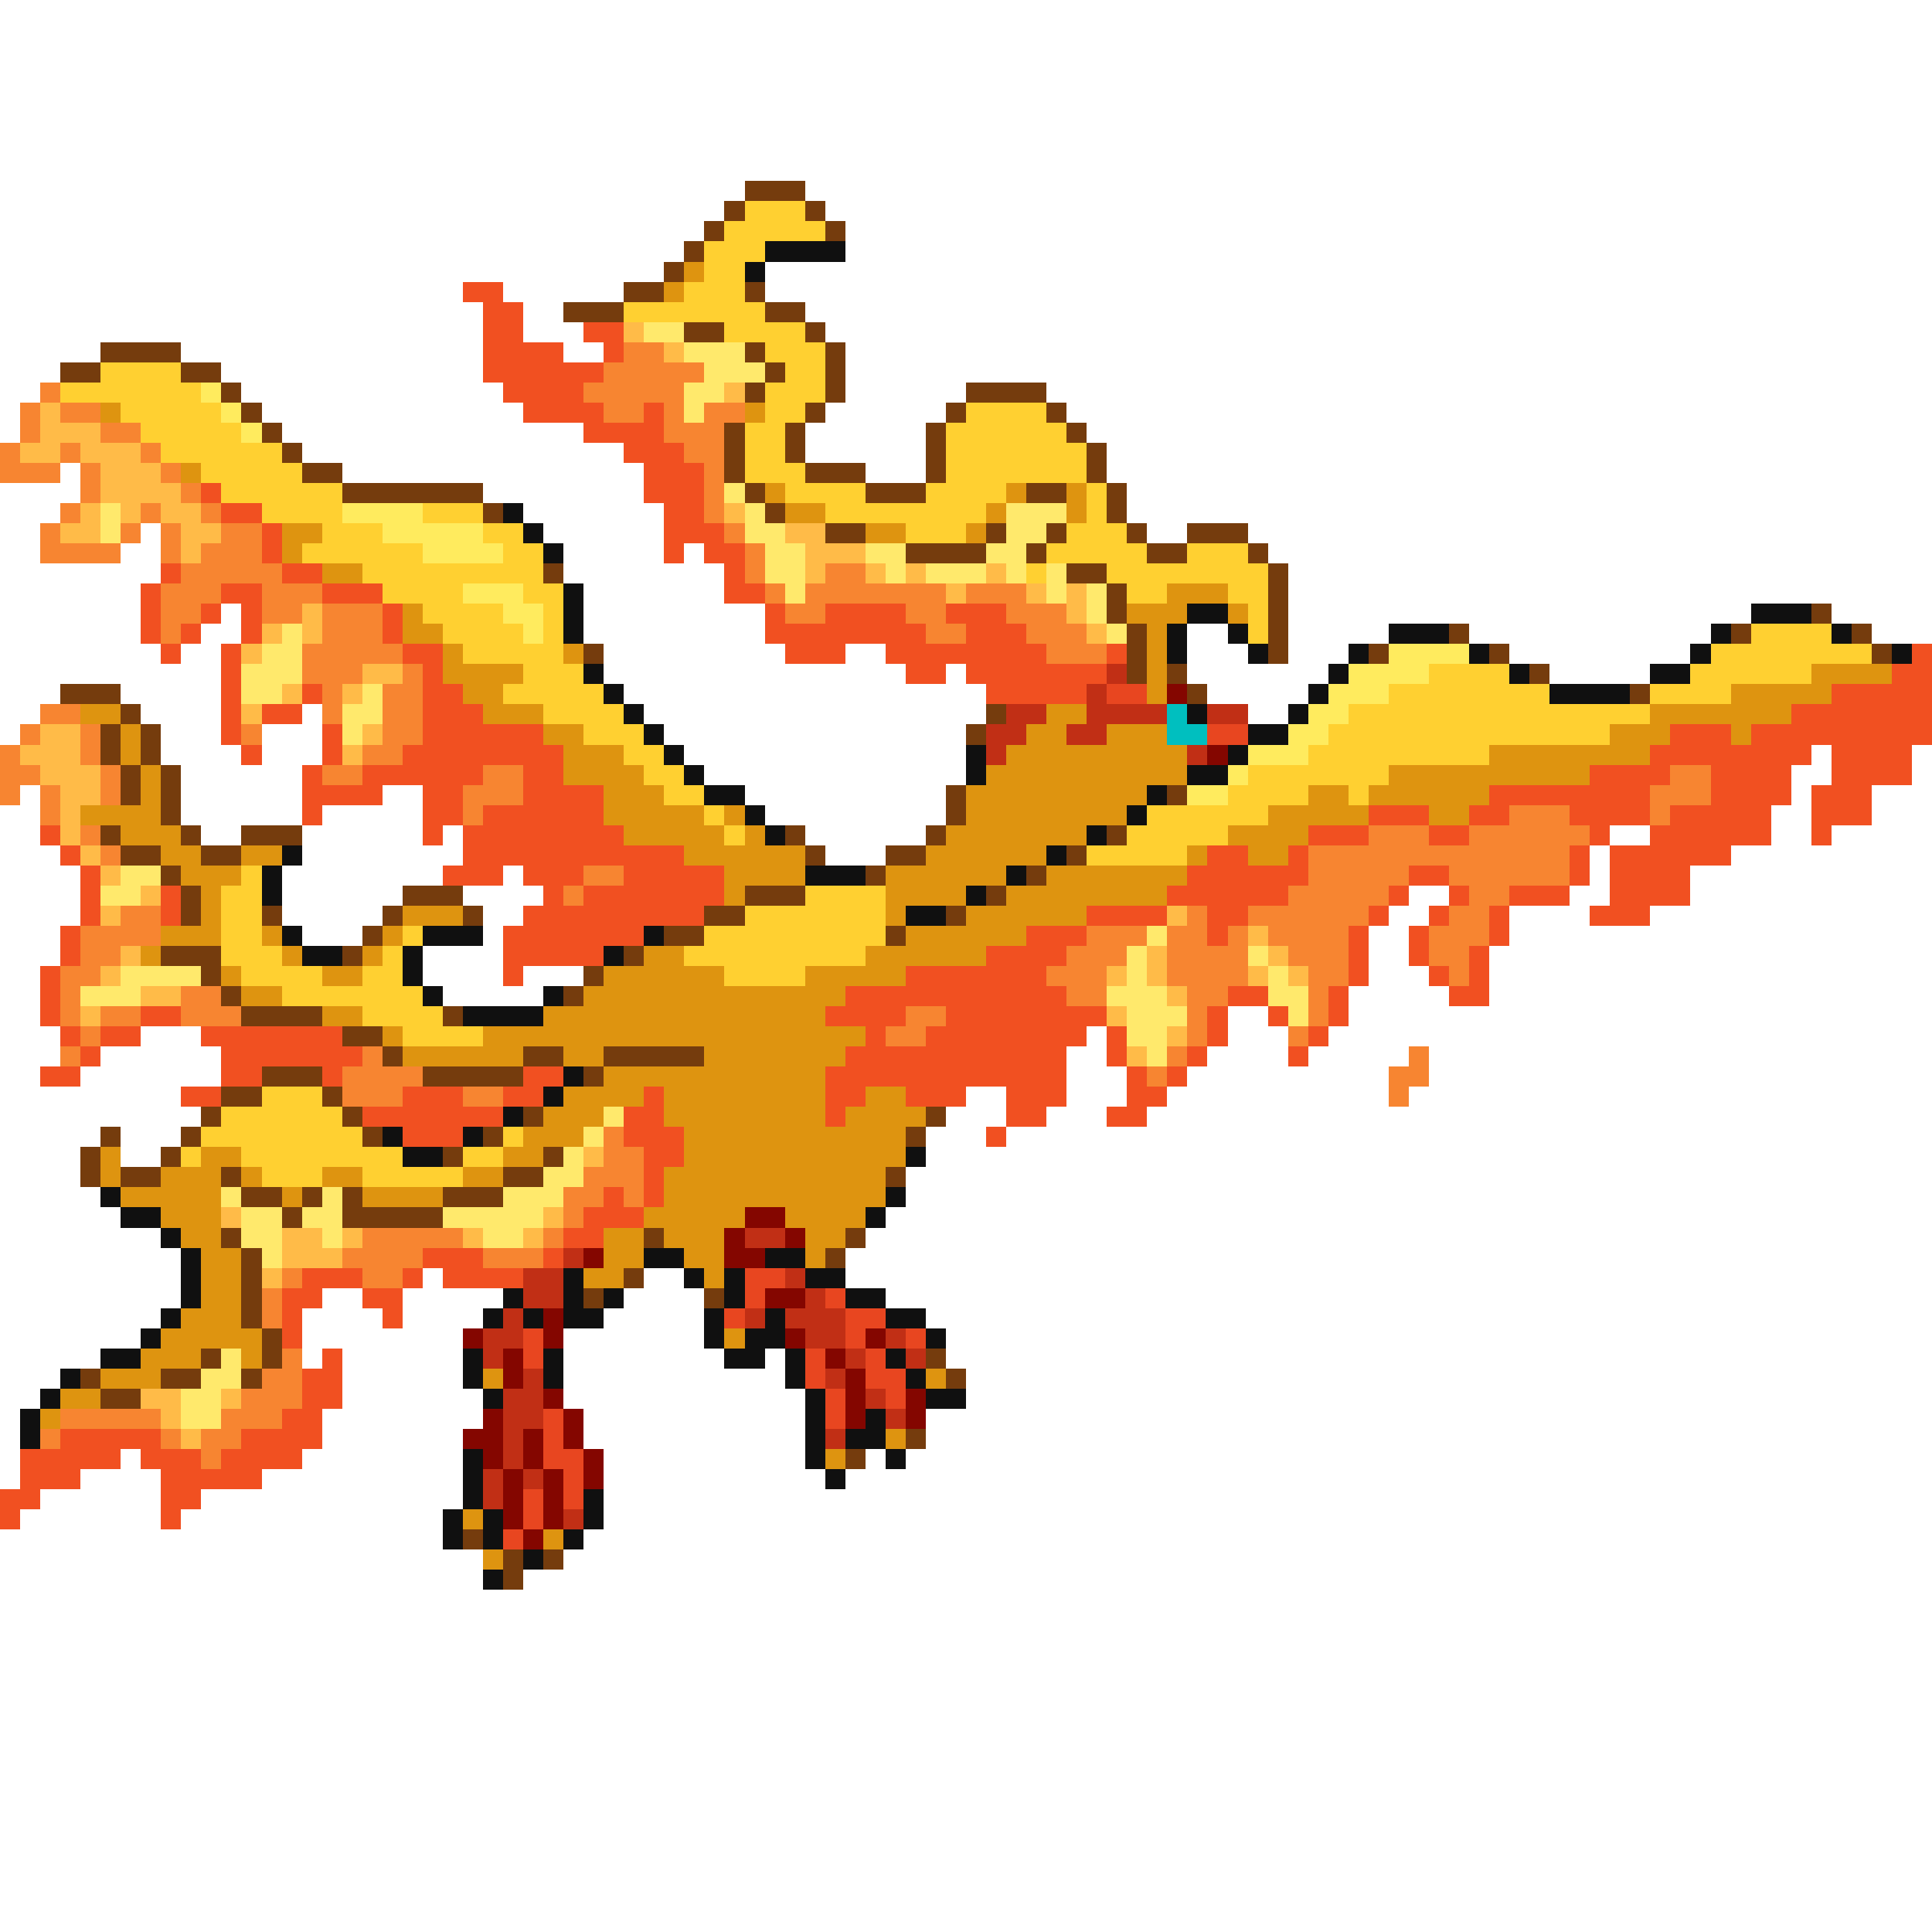 <svg xmlns="http://www.w3.org/2000/svg" viewBox="0 -0.5 96 96" shape-rendering="crispEdges">
<path stroke="#753c0d" d="M37 9h3M36 10h1M40 10h1M35 11h1M41 11h1M34 12h1M33 13h1M31 14h2M37 14h1M28 15h3M38 15h2M34 16h2M40 16h1M5 17h4M37 17h1M41 17h1M3 18h2M9 18h2M38 18h1M41 18h1M11 19h1M37 19h1M41 19h1M48 19h4M12 20h1M40 20h1M47 20h1M52 20h1M13 21h1M36 21h1M39 21h1M46 21h1M53 21h1M14 22h1M36 22h1M39 22h1M46 22h1M54 22h1M15 23h2M36 23h1M40 23h3M46 23h1M54 23h1M17 24h7M37 24h1M43 24h3M51 24h2M55 24h1M24 25h1M38 25h1M55 25h1M41 26h2M49 26h1M52 26h1M56 26h1M59 26h3M45 27h4M51 27h1M57 27h2M62 27h1M27 28h1M53 28h2M63 28h1M55 29h1M63 29h1M55 30h1M63 30h1M90 30h1M56 31h1M63 31h1M72 31h1M86 31h1M92 31h1M29 32h1M56 32h1M63 32h1M68 32h1M74 32h1M93 32h1M56 33h1M58 33h1M76 33h1M3 34h3M59 34h1M81 34h1M6 35h1M49 35h1M5 36h1M7 36h1M48 36h1M5 37h1M7 37h1M6 38h1M8 38h1M6 39h1M8 39h1M47 39h1M58 39h1M8 40h1M47 40h1M5 41h1M9 41h1M12 41h3M39 41h1M46 41h1M55 41h1M6 42h2M10 42h2M40 42h1M44 42h2M53 42h1M8 43h1M43 43h1M51 43h1M9 44h1M20 44h3M37 44h3M49 44h1M9 45h1M13 45h1M19 45h1M23 45h1M35 45h2M47 45h1M18 46h1M33 46h2M44 46h1M8 47h3M17 47h1M31 47h1M10 48h1M29 48h1M11 49h1M28 49h1M12 50h4M22 50h1M17 51h2M19 52h1M26 52h2M30 52h5M13 53h3M21 53h5M29 53h1M11 54h2M16 54h1M10 55h1M17 55h1M26 55h1M46 55h1M5 56h1M9 56h1M18 56h1M24 56h1M45 56h1M4 57h1M8 57h1M22 57h1M27 57h1M4 58h1M6 58h2M11 58h1M25 58h2M44 58h1M12 59h2M15 59h1M17 59h1M22 59h3M14 60h1M17 60h5M11 61h1M32 61h1M42 61h1M12 62h1M41 62h1M12 63h1M31 63h1M12 64h1M29 64h1M35 64h1M12 65h1M13 66h1M10 67h1M13 67h1M46 67h1M4 68h1M8 68h2M12 68h1M47 68h1M5 69h2M45 71h1M42 72h1M23 76h1M25 77h1M27 77h1M25 78h1" />
<path stroke="#ffd031" d="M37 10h3M36 11h5M35 12h3M35 13h2M34 14h3M31 15h7M36 16h4M38 17h3M5 18h4M39 18h2M3 19h7M38 19h3M6 20h5M38 20h2M48 20h4M7 21h5M37 21h2M47 21h6M8 22h6M37 22h2M47 22h7M10 23h5M37 23h3M47 23h7M11 24h6M39 24h4M46 24h4M54 24h1M13 25h4M21 25h3M41 25h8M54 25h1M16 26h3M24 26h2M45 26h3M53 26h3M15 27h6M25 27h2M52 27h5M59 27h3M18 28h9M51 28h1M55 28h8M19 29h4M26 29h2M56 29h2M61 29h2M21 30h4M27 30h1M62 30h1M22 31h4M27 31h1M62 31h1M87 31h4M23 32h5M85 32h8M26 33h3M71 33h4M84 33h6M25 34h5M69 34h8M82 34h4M27 35h4M67 35h15M29 36h3M66 36h14M31 37h2M65 37h9M32 38h2M62 38h7M33 39h2M61 39h4M67 39h1M35 40h1M57 40h6M36 41h1M56 41h5M54 42h5M12 43h1M11 44h2M40 44h4M11 45h2M37 45h7M11 46h2M20 46h1M35 46h9M11 47h3M19 47h1M34 47h9M12 48h4M18 48h2M36 48h4M14 49h7M18 50h4M20 51h4M13 54h3M11 55h6M10 56h8M25 56h1M9 57h1M12 57h8M23 57h2M13 58h3M18 58h5" />
<path stroke="#101010" d="M38 12h4M37 13h1M25 25h1M26 26h1M27 27h1M28 29h1M28 30h1M59 30h2M87 30h3M28 31h1M58 31h1M61 31h1M69 31h3M85 31h1M91 31h1M58 32h1M62 32h1M67 32h1M73 32h1M84 32h1M94 32h1M29 33h1M66 33h1M75 33h1M82 33h2M30 34h1M65 34h1M77 34h4M31 35h1M59 35h1M64 35h1M32 36h1M62 36h2M33 37h1M48 37h1M61 37h1M34 38h1M48 38h1M59 38h2M35 39h2M57 39h1M37 40h1M56 40h1M38 41h1M54 41h1M14 42h1M52 42h1M13 43h1M40 43h3M50 43h1M13 44h1M48 44h1M45 45h2M14 46h1M21 46h3M32 46h1M15 47h2M20 47h1M30 47h1M20 48h1M21 49h1M27 49h1M23 50h4M28 53h1M27 54h1M25 55h1M19 56h1M23 56h1M20 57h2M45 57h1M5 59h1M44 59h1M6 60h2M43 60h1M8 61h1M9 62h1M32 62h2M38 62h2M9 63h1M28 63h1M34 63h1M36 63h1M40 63h2M9 64h1M25 64h1M28 64h1M30 64h1M36 64h1M42 64h2M8 65h1M24 65h1M26 65h1M28 65h2M35 65h1M38 65h1M44 65h2M7 66h1M35 66h1M37 66h2M46 66h1M5 67h2M23 67h1M27 67h1M36 67h2M39 67h1M44 67h1M3 68h1M23 68h1M27 68h1M39 68h1M45 68h1M2 69h1M24 69h1M40 69h1M46 69h2M1 70h1M40 70h1M43 70h1M1 71h1M40 71h1M42 71h2M23 72h1M40 72h1M44 72h1M23 73h1M41 73h1M23 74h1M29 74h1M22 75h1M24 75h1M29 75h1M22 76h1M24 76h1M28 76h1M26 77h1M24 78h1" />
<path stroke="#de9410" d="M34 13h1M33 14h1M5 20h1M37 20h1M9 23h1M38 24h1M50 24h1M53 24h1M39 25h2M49 25h1M53 25h1M14 26h2M43 26h2M48 26h1M14 27h1M16 28h2M58 29h3M20 30h1M56 30h3M61 30h1M20 31h2M57 31h1M22 32h1M28 32h1M57 32h1M22 33h4M57 33h1M90 33h4M23 34h2M57 34h1M86 34h5M4 35h2M24 35h3M52 35h2M82 35h7M6 36h1M27 36h2M51 36h2M55 36h3M80 36h3M86 36h1M6 37h1M28 37h3M50 37h9M74 37h8M7 38h1M28 38h4M49 38h10M69 38h10M7 39h1M30 39h3M48 39h9M65 39h2M68 39h6M4 40h4M30 40h5M36 40h1M48 40h8M63 40h5M71 40h2M6 41h3M31 41h5M37 41h1M47 41h7M61 41h4M8 42h2M12 42h2M34 42h6M46 42h6M59 42h1M62 42h2M9 43h3M36 43h4M44 43h6M52 43h7M10 44h1M36 44h1M44 44h4M50 44h8M10 45h1M20 45h3M44 45h1M48 45h6M8 46h3M13 46h1M19 46h1M45 46h6M7 47h1M14 47h1M18 47h1M32 47h2M43 47h6M11 48h1M16 48h2M30 48h6M40 48h5M12 49h2M29 49h13M16 50h2M27 50h14M19 51h1M24 51h19M20 52h6M28 52h2M35 52h7M30 53h11M28 54h4M33 54h8M43 54h2M27 55h3M33 55h8M42 55h4M26 56h3M34 56h11M5 57h1M10 57h2M25 57h2M34 57h11M5 58h1M8 58h3M12 58h1M16 58h2M23 58h2M33 58h11M6 59h5M14 59h1M18 59h4M33 59h11M8 60h3M32 60h5M39 60h4M9 61h2M30 61h2M33 61h3M40 61h2M10 62h2M30 62h2M34 62h2M40 62h1M10 63h2M29 63h2M35 63h1M10 64h2M9 65h3M8 66h5M36 66h1M7 67h3M12 67h1M5 68h3M24 68h1M46 68h1M3 69h2M2 70h1M44 71h1M41 72h1M23 75h1M27 76h1M24 77h1" />
<path stroke="#f15021" d="M23 14h2M24 15h2M24 16h2M29 16h2M24 17h4M30 17h1M24 18h6M25 19h4M26 20h4M32 20h1M29 21h4M31 22h3M32 23h3M10 24h1M32 24h3M11 25h2M33 25h2M13 26h1M33 26h3M13 27h1M33 27h1M35 27h2M8 28h1M14 28h2M36 28h1M7 29h1M11 29h2M16 29h3M36 29h2M7 30h1M10 30h1M12 30h1M19 30h1M38 30h1M41 30h4M47 30h3M7 31h1M9 31h1M12 31h1M19 31h1M38 31h8M48 31h3M8 32h1M11 32h1M20 32h2M39 32h3M44 32h8M55 32h1M95 32h1M11 33h1M21 33h1M45 33h2M48 33h7M94 33h2M11 34h1M15 34h1M21 34h2M49 34h5M91 34h5M11 35h1M13 35h2M21 35h3M89 35h7M11 36h1M16 36h1M21 36h6M83 36h3M87 36h9M12 37h1M16 37h1M20 37h8M82 37h8M91 37h4M15 38h1M18 38h6M26 38h2M79 38h4M85 38h4M91 38h4M15 39h4M21 39h2M26 39h4M74 39h8M85 39h4M90 39h3M15 40h1M21 40h2M24 40h6M68 40h3M73 40h2M78 40h4M83 40h5M90 40h3M2 41h1M21 41h1M23 41h8M65 41h3M71 41h2M79 41h1M82 41h6M90 41h1M3 42h1M23 42h11M60 42h2M64 42h1M78 42h1M80 42h6M4 43h1M22 43h3M26 43h3M31 43h5M59 43h6M70 43h2M78 43h1M80 43h4M4 44h1M8 44h1M27 44h1M29 44h7M58 44h6M69 44h1M72 44h1M75 44h3M80 44h4M4 45h1M8 45h1M26 45h9M54 45h4M60 45h2M68 45h1M71 45h1M74 45h1M79 45h3M3 46h1M25 46h7M51 46h3M60 46h1M67 46h1M70 46h1M74 46h1M3 47h1M25 47h5M49 47h4M67 47h1M70 47h1M73 47h1M2 48h1M25 48h1M45 48h7M67 48h1M71 48h1M73 48h1M2 49h1M42 49h11M61 49h2M66 49h1M72 49h2M2 50h1M7 50h2M41 50h4M47 50h8M60 50h1M63 50h1M66 50h1M3 51h1M5 51h2M10 51h7M43 51h1M46 51h8M55 51h1M60 51h1M65 51h1M4 52h1M11 52h7M42 52h11M55 52h1M59 52h1M64 52h1M2 53h2M11 53h2M16 53h1M26 53h2M41 53h12M56 53h1M58 53h1M9 54h2M20 54h3M25 54h2M32 54h1M41 54h2M45 54h3M50 54h3M56 54h2M18 55h7M31 55h2M41 55h1M50 55h2M55 55h2M20 56h3M31 56h3M49 56h1M32 57h2M32 58h1M30 59h1M32 59h1M29 60h3M28 61h2M21 62h3M27 62h1M15 63h3M20 63h1M22 63h4M14 64h2M18 64h2M14 65h1M19 65h1M14 66h1M16 67h1M15 68h2M15 69h2M14 70h2M3 71h5M12 71h4M1 72h5M7 72h3M11 72h4M1 73h3M8 73h5M0 74h2M8 74h2M0 75h1M8 75h1" />
<path stroke="#ffbb48" d="M31 16h1M33 17h1M36 19h1M2 20h1M2 21h3M1 22h2M4 22h3M5 23h3M5 24h4M4 25h1M6 25h1M8 25h2M36 25h1M3 26h2M9 26h2M39 26h2M9 27h1M40 27h3M40 28h1M43 28h1M45 28h1M49 28h1M47 29h1M51 29h1M53 29h1M15 30h1M53 30h1M13 31h1M15 31h1M54 31h1M12 32h1M18 33h2M14 34h1M17 34h1M12 35h1M2 36h2M18 36h1M1 37h3M17 37h1M2 38h3M3 39h2M3 40h1M3 41h1M4 42h1M5 43h1M7 44h1M5 45h1M58 45h1M62 46h1M6 47h1M57 47h1M63 47h1M5 48h1M55 48h1M57 48h1M62 48h1M64 48h1M7 49h2M58 49h1M4 50h1M55 50h1M58 51h1M56 52h1M29 57h1M11 60h1M27 60h1M14 61h2M17 61h1M23 61h1M26 61h1M14 62h3M13 63h1M7 69h2M11 69h1M8 70h1M9 71h1" />
<path stroke="#ffe96c" d="M32 16h2M34 17h3M35 18h3M34 19h2M34 20h1M36 24h1M5 25h1M37 25h1M50 25h3M5 26h1M37 26h2M50 26h2M38 27h2M43 27h2M49 27h2M38 28h2M44 28h1M46 28h3M50 28h1M52 28h1M39 29h1M52 29h1M54 29h1M54 30h1M14 31h1M55 31h1M13 32h2M12 33h3M12 34h2M18 34h1M17 35h2M17 36h1M6 43h2M5 44h2M57 46h1M56 47h1M62 47h1M6 48h4M56 48h1M63 48h1M4 49h3M55 49h3M63 49h2M56 50h3M64 50h1M56 51h2M57 52h1M30 55h1M29 56h1M28 57h1M27 58h2M11 59h1M16 59h1M25 59h3M12 60h2M15 60h2M22 60h5M12 61h2M16 61h1M24 61h2M13 62h1M11 67h1M10 68h2M9 69h2M9 70h2" />
<path stroke="#f78531" d="M31 17h2M30 18h5M2 19h1M29 19h5M1 20h1M3 20h2M30 20h2M33 20h1M35 20h2M1 21h1M5 21h2M33 21h3M0 22h1M3 22h1M7 22h1M34 22h2M0 23h3M4 23h1M8 23h1M35 23h1M4 24h1M9 24h1M35 24h1M3 25h1M7 25h1M10 25h1M35 25h1M2 26h1M6 26h1M8 26h1M11 26h2M36 26h1M2 27h4M8 27h1M10 27h3M37 27h1M9 28h5M37 28h1M41 28h2M8 29h3M13 29h3M38 29h1M40 29h7M48 29h3M8 30h2M13 30h2M16 30h3M39 30h2M45 30h2M50 30h3M8 31h1M16 31h3M46 31h2M51 31h3M15 32h5M52 32h3M15 33h3M20 33h1M16 34h1M19 34h2M2 35h2M16 35h1M19 35h2M1 36h1M4 36h1M12 36h1M19 36h2M0 37h1M4 37h1M18 37h2M0 38h2M5 38h1M16 38h2M24 38h2M83 38h2M0 39h1M2 39h1M5 39h1M23 39h3M82 39h3M2 40h1M23 40h1M75 40h3M82 40h1M4 41h1M68 41h3M73 41h6M5 42h1M65 42h13M29 43h2M65 43h5M72 43h6M28 44h1M64 44h5M73 44h2M6 45h2M59 45h1M62 45h6M72 45h2M4 46h4M54 46h3M58 46h2M61 46h1M63 46h4M71 46h3M4 47h2M53 47h3M58 47h4M64 47h3M71 47h2M3 48h2M52 48h3M58 48h4M65 48h2M72 48h1M3 49h1M9 49h2M53 49h2M59 49h2M65 49h1M3 50h1M5 50h2M9 50h3M45 50h2M59 50h1M65 50h1M4 51h1M44 51h2M59 51h1M64 51h1M3 52h1M18 52h1M58 52h1M70 52h1M17 53h4M57 53h1M69 53h2M17 54h3M23 54h2M69 54h1M30 56h1M30 57h2M29 58h3M28 59h2M31 59h1M28 60h1M18 61h5M27 61h1M17 62h4M24 62h3M14 63h1M18 63h2M13 64h1M13 65h1M14 67h1M13 68h2M12 69h3M3 70h5M11 70h3M2 71h1M8 71h1M10 71h2M10 72h1" />
<path stroke="#ffeb5e" d="M10 19h1M11 20h1M12 21h1M17 25h4M19 26h5M21 27h4M23 29h3M25 30h2M26 31h1M69 32h4M67 33h4M66 34h3M65 35h2M64 36h2M62 37h3M61 38h1M59 39h2" />
<path stroke="#c12f15" d="M55 33h1M54 34h1M50 35h2M54 35h4M60 35h2M49 36h2M53 36h2M49 37h1M59 37h1M37 61h2M28 62h1M26 63h2M39 63h1M26 64h2M40 64h1M25 65h1M37 65h1M39 65h3M24 66h2M40 66h2M44 66h1M24 67h1M42 67h1M45 67h1M26 68h1M41 68h1M25 69h2M43 69h1M25 70h2M44 70h1M25 71h1M41 71h1M25 72h1M24 73h1M26 73h1M24 74h1M28 75h1" />
<path stroke="#e84620" d="M55 34h2M60 36h2M37 63h2M37 64h1M41 64h1M36 65h1M42 65h2M26 66h1M42 66h1M45 66h1M26 67h1M40 67h1M43 67h1M40 68h1M43 68h2M41 69h1M44 69h1M27 70h1M41 70h1M27 71h1M27 72h2M28 73h1M26 74h1M28 74h1M26 75h1M25 76h1" />
<path stroke="#840600" d="M58 34h1M60 37h1M37 60h2M36 61h1M39 61h1M29 62h1M36 62h2M38 64h2M27 65h1M23 66h1M27 66h1M39 66h1M43 66h1M25 67h1M41 67h1M25 68h1M42 68h1M27 69h1M42 69h1M45 69h1M24 70h1M28 70h1M42 70h1M45 70h1M23 71h2M26 71h1M28 71h1M24 72h1M26 72h1M29 72h1M25 73h1M27 73h1M29 73h1M25 74h1M27 74h1M25 75h1M27 75h1M26 76h1" />
<path stroke="#00bfbf" d="M58 35h1M58 36h2" />
</svg>